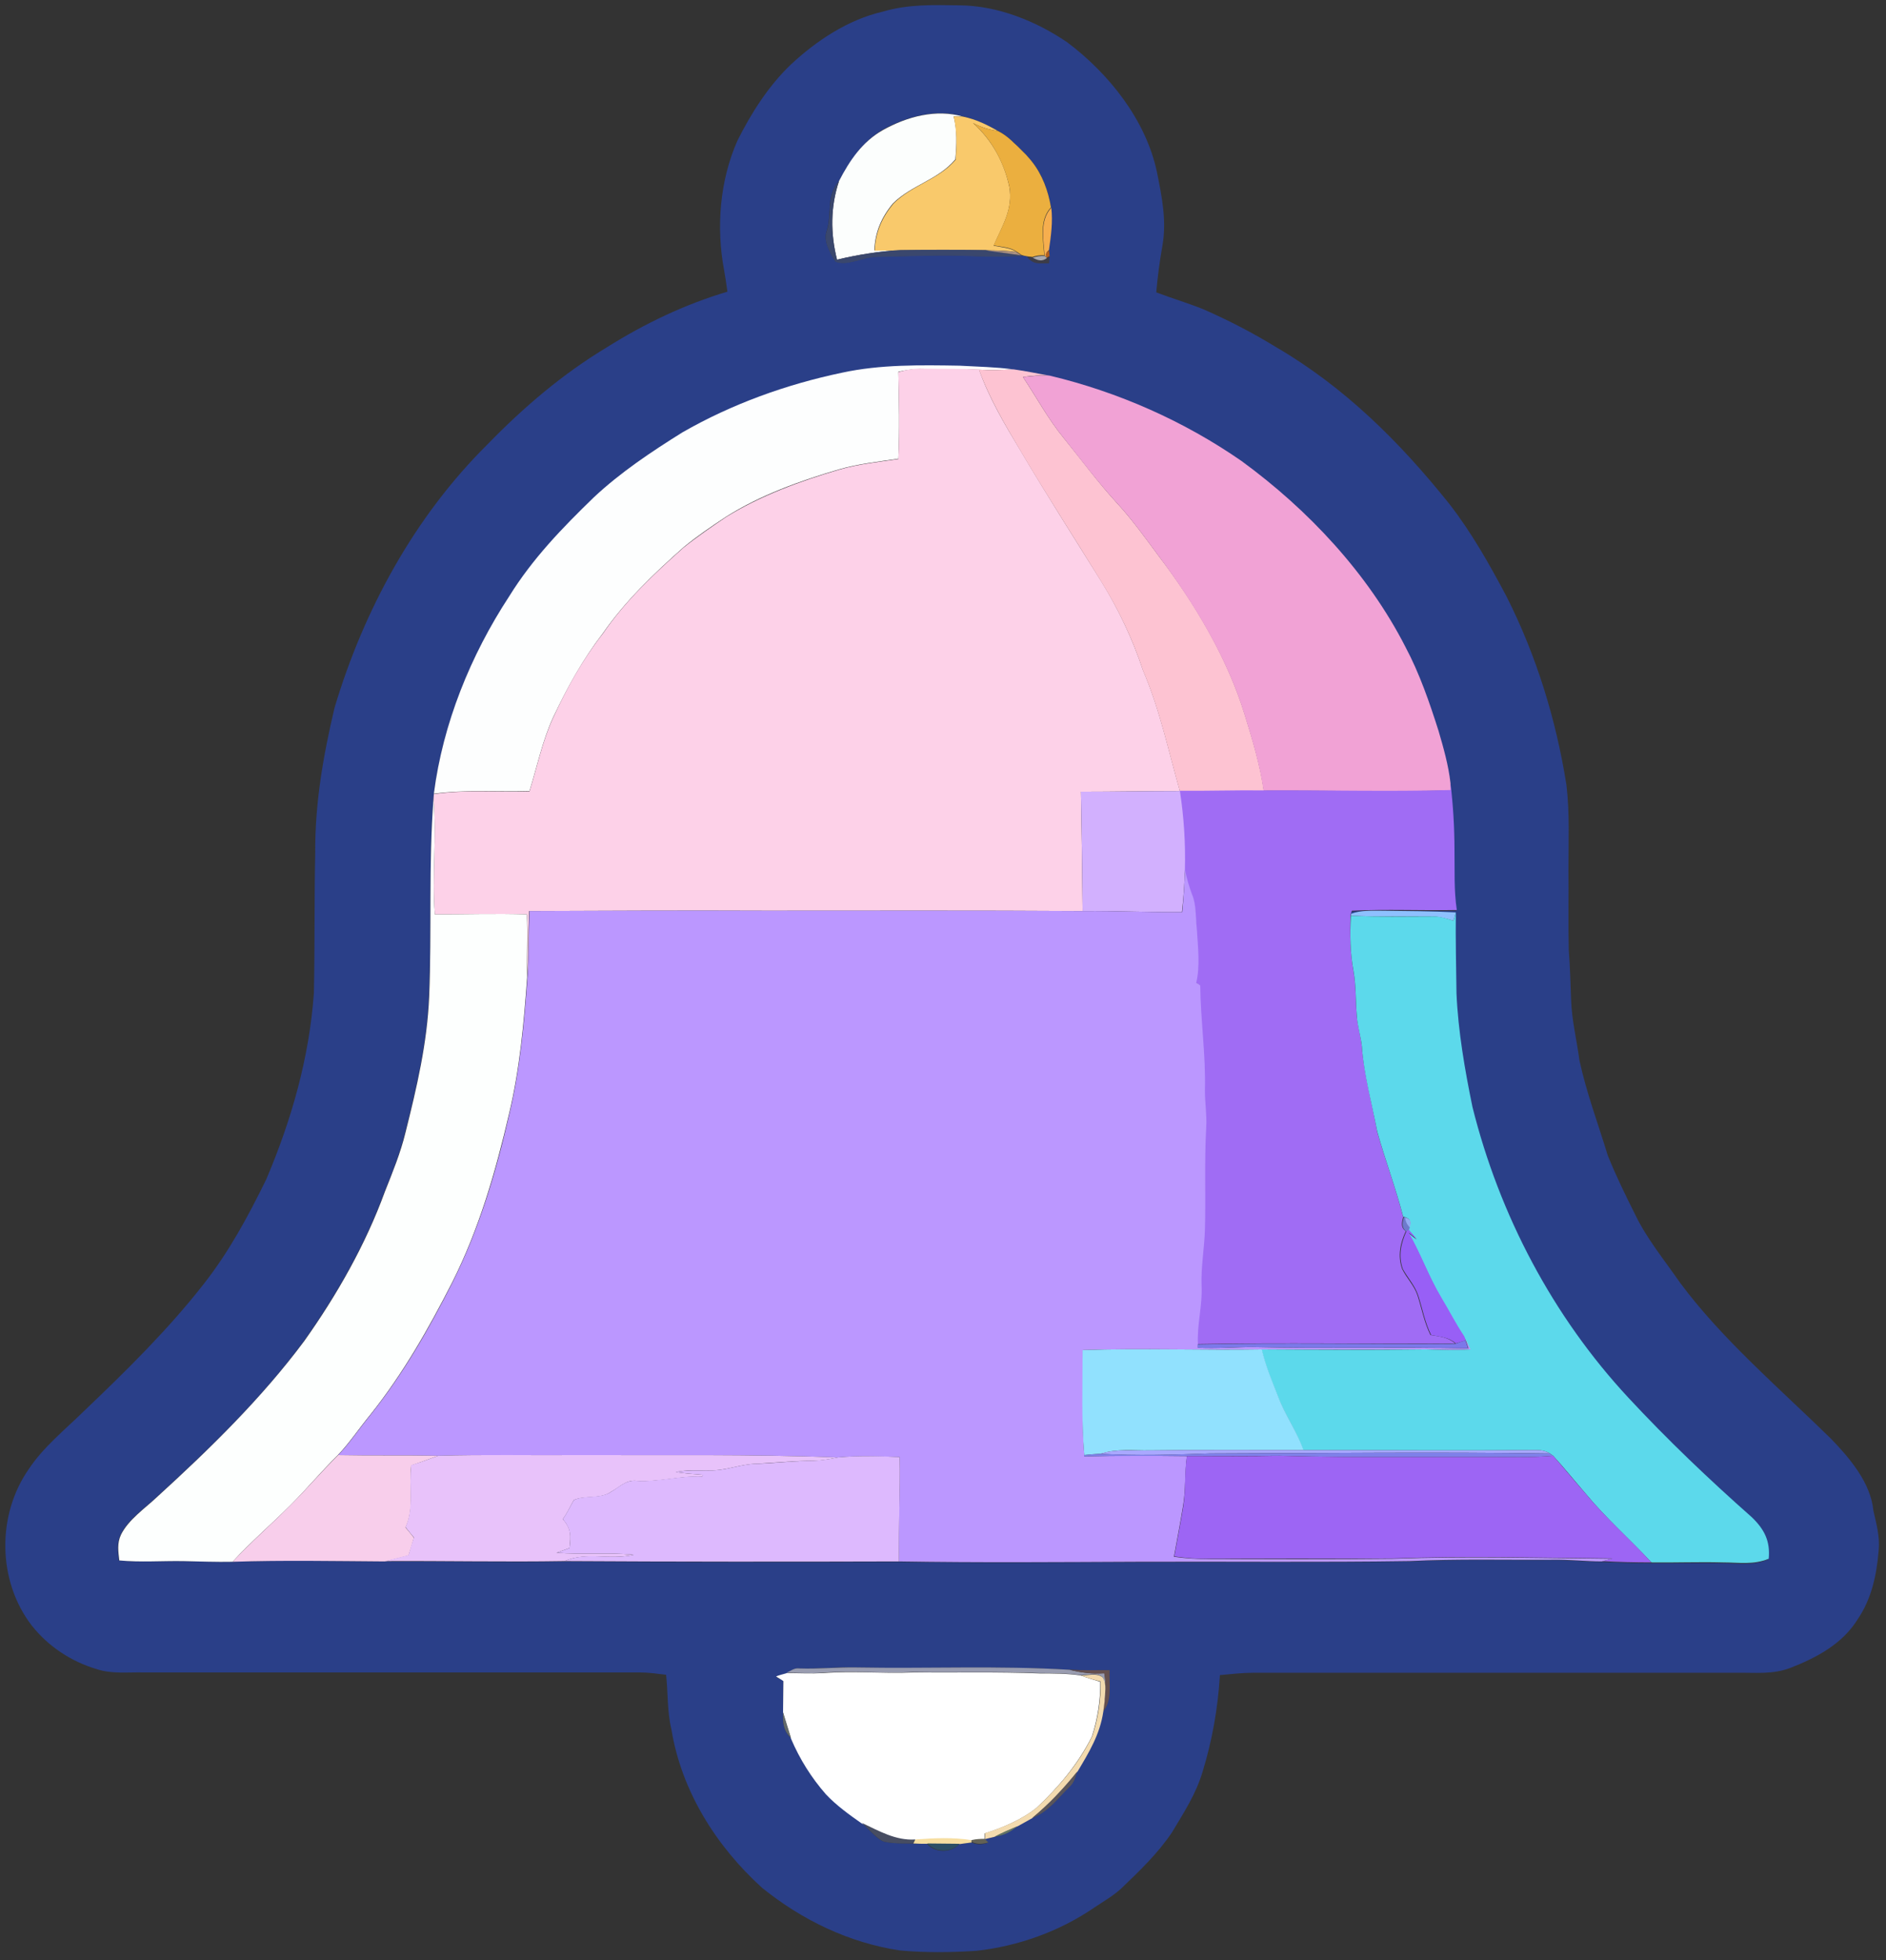 <?xml version="1.0" encoding="utf-8"?>
<!-- Generator: Adobe Illustrator 26.0.1, SVG Export Plug-In . SVG Version: 6.00 Build 0)  -->
<svg version="1.1" id="Слой_1" xmlns="http://www.w3.org/2000/svg" xmlns:xlink="http://www.w3.org/1999/xlink" x="0px" y="0px"
	 viewBox="0 0 566 588" style="enable-background:new 0 0 566 588;" xml:space="preserve">
<rect x="0" y="0" width="566" height="588" fill="#333333" stroke="none"/>
<style type="text/css">
	.st0{fill:#2A3F88;}
	.st1{fill:#FCFEFD;}
	.st2{fill:#F9C96B;}
	.st3{fill:#EBAF3F;}
	.st4{fill:#B6ABB1;}
	.st5{fill:#C5B1B0;}
	.st6{fill:#C1AAB0;}
	.st7{fill:#AA9DAF;}
	.st8{fill:#3A476D;}
	.st9{fill:#F6AE4E;}
	.st10{fill:#AA9183;}
	.st11{fill:#B35E1D;}
	.st12{fill:#3C3C48;}
	.st13{fill:#A7A7AD;}
	.st14{fill:#FDFEFE;}
	.st15{fill:#FDD1E8;}
	.st16{fill:#FDC3D2;}
	.st17{fill:#F1A2D5;}
	.st18{fill:#A06CF4;}
	.st19{fill:#D2B0FE;}
	.st20{fill:#FDFFFE;}
	.st21{fill:#BB97FF;}
	.st22{fill:#8EC0FE;}
	.st23{fill:#5CD9EB;}
	.st24{fill:#6E7ACD;}
	.st25{fill:#92ADF5;}
	.st26{fill:#985FF6;}
	.st27{fill:#7C78EA;}
	.st28{fill:#91E1FE;}
	.st29{fill:#A9A8FF;}
	.st30{fill:#F8CEEB;}
	.st31{fill:#7F80E9;}
	.st32{fill:#E8C2FA;}
	.st33{fill:#DDB9FE;}
	.st34{fill:#9D65F4;}
	.st35{fill:#999CB0;}
	.st36{fill:#65504F;}
	.st37{fill:#FFFFFF;}
	.st38{fill:#F3DBAF;}
	.st39{fill:#62696A;}
	.st40{fill:#59555B;}
	.st41{fill:#474D62;}
	.st42{fill:#627366;}
	.st43{fill:#F6DEA1;}
	.st44{fill:#636256;}
	.st45{fill:#2B4E64;}
</style>
<g>
	<path id="p1_00000056406280753107379510000008971037563388163230_" class="st0" d="M288,1.6c11.4,0.1,22.9,4.7,32.3,11.1
		c12.5,9.4,23.6,23.3,26.9,38.9c1.5,7.5,3,14.7,1.6,22.4c-0.8,4.5-1.4,9.1-1.8,13.7c4.7,1.8,9.5,3.2,14.2,5.1
		c7.5,3.3,14.7,7,21.7,11.3c20.6,12,37.2,28.5,52,47c6.7,8.6,12.1,18.2,17.2,27.8c9,17.8,14.9,37,18,56.6c1,8.4,0.6,17.1,0.6,25.5
		c0.1,8-0.1,16,0.1,24c0.4,5,0.5,10,0.7,15c0.2,6.1,1.7,12,2.5,18.1c2.1,9.7,5.6,19,8.5,28.5c2.4,6,5.3,11.9,8.2,17.7
		c3.5,7.3,8.8,13.7,13.5,20.5c12.6,17,30.1,31.9,45.3,46.8c5.6,5.8,11.9,13.2,12.7,21.5c0.9,4,2,7.8,1.6,12
		c-0.6,7.3-2.1,14.4-6.2,20.5c-4.6,7.5-12.3,11.6-20.2,14.7c-5.5,2.1-10.5,1.4-16.3,1.5c-48.3,0-96.7,0-145,0c-3.4,0-6.6,0.4-10,0.7
		c-0.6,9.9-2.3,19.6-5.2,29c-2,6.7-5.6,12.2-9.2,18.2c-4.3,6.4-9.8,11.6-15.2,16.8c-2.5,2.3-5.4,3.9-8.2,5.8
		c-10.4,7.1-22.7,11.5-35.2,12.9c-7.6,0.5-15.4,0.6-23-0.1c-15.3-2.3-29.4-9.1-41.4-18.8c-13.7-12.4-24.2-29-27.2-47.5
		c-1.3-5.4-1-10.9-1.6-16.4c-2.6-0.3-5.2-0.7-7.8-0.7c-49.7,0-99.3,0-149,0c-4.8-0.1-9.6,0.5-14.1-1c-7.7-2.3-14.5-6.8-19.5-13.1
		C-0.8,474.2-1,454.4,8.7,440.6c4.3-6.5,11-11.9,16.6-17.4c12.6-12,25.2-24.4,35.9-38.1c7.6-9.7,13.3-20.3,18.7-31.3
		c7.6-17.9,12.9-36.4,14.3-55.9c0.3-14,0.1-28,0.4-42c-0.1-14.9,2.4-29.2,5.8-43.6c8.8-29.4,24-57.3,45.9-79
		c10.8-11.1,22.5-21.1,35.8-29.1c11.3-7.1,23.4-12.9,36.2-16.7c-0.3-2.2-0.6-4.3-1-6.5c-2.4-12.8-1.3-26.8,4-38.8
		c4.1-8.2,9.3-16.4,16-22.8c7.7-7.2,17.2-13.5,27.6-15.9C272.7,1.2,280.1,1.5,288,1.6z M251.8,54.3c-4,4.7-2,9.4-3.7,15
		c-1.1,3,1.1,6.6,2.6,9.1c3.5,1.5,8.5-1.4,12.2-1.4c10-0.2,20-0.7,30-0.2c4.8,0.2,9.5,0.2,14.3-0.1l1,0.2c1.8,2.5,3.8,1.8,6.5,2
		l0.2-2.2l-0.2-1.8c0.6-4.3,1.2-8.4,0.7-12.7c-0.8-4.9-2.6-9.8-5.7-13.7l-0.4-0.5l-1.3-1.5l-0.6-0.6l-1.5-1.5l-0.5-0.5l-1.3-1.2
		l-0.5-0.5c-1.3-1.2-2.6-2.2-4.2-3c-3.3-1.8-6.7-3.4-10.4-4.3c-8.1-2.4-16.9,0.1-24.1,4C258.8,42.6,255.1,48.1,251.8,54.3z
		 M130.2,238.1l-0.1,1.4c-1.5,19.7-0.5,39.7-1.4,59.4c-0.5,14-3.7,27.2-7.1,40.8c-1.5,6.1-3.8,11.9-6.2,17.8
		c-5.8,15.9-14.4,31-24.2,44.8c-12.7,17.2-28.4,32.4-44.2,46.8c-3.6,3.4-8.7,6.8-10.8,11.3c-1.2,2.6-0.8,5-0.5,7.7
		c6.4,0.6,12.7,0.1,19.2,0.2c5,0.1,9.9,0.3,14.8,0.2c15.2-0.6,30.5-0.2,45.7-0.1c18-0.1,35.9,0.3,53.9,0c33.5,0.2,67,0.2,100.4,0.1
		c24,0.4,48.1,0.2,72.1,0.1c27-0.1,54,0.2,81.1-0.2c14.3-0.7,28.6-0.3,42.9-0.4c4.9-0.1,9.8,0.5,14.8,0.5c4.9,0.2,9.9,0.4,14.8,0.4
		c7.1,0.1,14.3-0.2,21.4,0c4.8,0,9.2,0.8,13.8-1.1c0.5-5.3-1.3-8.8-5-12.4c-12.8-11.4-25.3-23.4-37.1-35.9
		c-22.8-24.5-38.7-54.9-46.8-87.2c-2.4-11.2-4.3-22.6-4.8-34.1c-0.1-8.1-0.3-16.2-0.2-24.3c-7.3-0.4-14.5-0.4-21.9-0.5
		c-3.2,0-6.5-0.2-9.5,0.9c0.1-0.3,0.2-0.6,0.3-0.9c10.5-0.5,21,0.1,31.5-0.2c-0.9-6-0.6-12-0.7-18c0-6.7-0.4-13.4-1.2-20.1
		c-0.6-5.3-2.1-10.5-3.6-15.7c-2.7-8.5-5.7-17.2-9.9-25.1c-11.3-22.1-29.2-41.2-49.2-55.8c-17.3-12-37-20.7-57.5-25.6
		c-3.6-0.7-7.2-1.5-10.9-1.9c-5.4-0.7-10.8-0.8-16.2-1.1c-11.7-0.2-23.8-0.4-35.2,2.1c-16.7,3.5-33.1,9.5-47.9,17.9
		c-9.4,5.7-18.6,11.9-26.6,19.5c-9.5,9.2-18.4,18.4-25.4,29.7C141.2,196.6,133,217.1,130.2,238.1z M236.1,502l-0.3,0.1
		c-1,0.2-1.9,0.5-2.9,0.9c0.7,0.5,1.5,0.8,2.2,1.1c0,3.2-0.1,6.4-0.1,9.5c-0.1,3.2,0,5.5,2.4,7.8c2.6,6.1,6,11.8,10.5,16.7
		c3.1,3.3,7,6.1,10.7,8.7c2.1,1.8,4,4.4,6.5,5.6c2.9,0.7,6,0.5,9,0.6c1.4,0,2.8,0,4.1,0.1c2.4,2.8,7.2,2.8,9.7,0.1
		c1.2-0.2,2.4-0.3,3.7-0.5c1.7,0.8,3.2,0.6,4.9,0.1c-0.4-0.4-0.8-0.8-1.1-1.1h0c1-0.2,1.9-0.4,2.9-0.7c3.1-0.5,4.6-1.3,7-3.2
		c1.4-0.8,2.9-1.6,4.3-2.4c5-1.9,7.6-5.7,11.3-9.4c1.4-1.3,1.8-2.8,2.3-4.6c3.4-5.8,6.7-11.2,7.7-17.9c2.9-3.4,1.8-8.3,2-12.5
		c-4,0-8,0.1-12-0.1c-21.2-1.3-42.8-0.2-64-0.7c-5.7-0.2-11.4,0.5-17.1,0.3C238.3,500.3,237.4,501.2,236.1,502z"/>
</g>
<g>
	<path id="p2_00000087389432743093247670000004451012987765105816_" class="st1" d="M289.1,35c-1,0-1.9-0.1-2.9-0.1
		c1.1,4.3,0.9,8.5,0.5,12.9c-5.2,6.2-13,7.6-18.7,13.2c-3.5,4.2-5.4,8.7-5.6,14.1c2.6,0,5.2-0.1,7.8-0.1c-6.4,0.4-12.8,1.4-19,2.9
		c-2-7.8-2-15.9,0.6-23.6c3.2-6.2,7-11.8,13.2-15.3C272.2,35,280.9,32.6,289.1,35z"/>
</g>
<g>
	<path id="p3_00000162315071521954892260000011582344940381041581_" class="st2" d="M286.2,34.9c1,0,1.9,0.1,2.9,0.1
		c3.8,0.8,7.1,2.4,10.4,4.3c-2.8-0.4-5-1.1-7.5-2.4c5.7,5.1,9.3,11.7,10.9,19.1c1.2,6.8-2.1,11.7-4.7,17.7c2.3,0.5,5,0.6,6.9,1.9
		c-3.1-0.4-6.1-0.5-9.2-0.5c-8.5-0.1-17.1-0.1-25.6,0c-2.6,0-5.2,0.1-7.8,0.1c0.2-5.5,2.2-10,5.6-14.1c5.7-5.7,13.5-7.1,18.7-13.2
		C287.1,43.4,287.2,39.2,286.2,34.9z"/>
</g>
<g>
	<path id="p4_00000147199012506945595630000007128320874549368254_" class="st3" d="M292,36.9c2.5,1.3,4.7,2,7.5,2.4
		c1.6,0.8,2.9,1.8,4.2,3l0.2,0.2l0.2,0.2l1.3,1.2l0.5,0.5l1.5,1.5l0.6,0.6l1.3,1.5l0.4,0.5c3.1,3.9,4.9,8.8,5.7,13.7
		c-3.6,3.9-2.3,9.6-2,14.4c-1.2-0.1-2.4,0.1-3.6,0.5l-1.5-0.2l-1-0.2l-0.7-0.2c-0.5-0.3-1-0.7-1.5-1c-1.9-1.4-4.6-1.4-6.9-1.9
		c2.6-5.9,5.9-10.9,4.7-17.7C301.2,48.6,297.7,41.9,292,36.9z"/>
</g>
<g>
	<path id="p5_00000024680915776533397530000013302046038807125420_" class="st4" d="M303.7,42.3l0.5,0.5l-0.2-0.2L303.7,42.3z"/>
</g>
<g>
	<path id="p6_00000000215866871112673790000007004928508861545880_" class="st5" d="M305.5,44l0.5,0.5L305.5,44z"/>
</g>
<g>
	<path id="p7_00000143584001376483596030000014780977845900260246_" class="st6" d="M307.5,45.9l0.6,0.6L307.5,45.9z"/>
</g>
<g>
	<path id="p8_00000026862406921657492170000006053782983284366520_" class="st7" d="M309.4,48.1l0.4,0.5L309.4,48.1z"/>
</g>
<g>
	<path id="p9_00000158010119755256199560000010168794558494541502_" class="st8" d="M251.8,54.3c-2.6,7.7-2.6,15.8-0.6,23.6
		c6.3-1.5,12.6-2.5,19-2.9c8.5-0.1,17.1-0.1,25.6,0c3.6,0.6,7.1,1.1,10.7,1.6l0.7,0.2c-4.8,0.2-9.5,0.3-14.3,0.1
		c-10-0.5-20,0-30,0.2c-3.7,0-8.7,2.9-12.2,1.4c-1.5-2.5-3.7-6.1-2.6-9.1C249.9,63.8,247.8,59,251.8,54.3z"/>
</g>
<g>
	<path id="p10_00000163780968959236606710000008651262952760598171_" class="st9" d="M315.5,62.3c0.5,4.3-0.1,8.5-0.7,12.7
		c-0.9,0.7-1.1,1.5-0.6,2.3l-0.7-0.6C313.2,72,311.9,66.2,315.5,62.3z"/>
</g>
<g>
	<path id="p11_00000126301947768872651340000010302367365381850770_" class="st10" d="M295.8,75.1c3.1,0,6.1,0.2,9.2,0.5
		c0.5,0.3,1,0.7,1.5,1C303,76.1,299.4,75.6,295.8,75.1z"/>
</g>
<g>
	<path id="p12_00000093894930364627453820000000390526244115876278_" class="st11" d="M314.8,75.1l0.2,1.8l-0.8,0.5
		C313.6,76.6,313.8,75.8,314.8,75.1z"/>
</g>
<g>
	<path id="p13_00000156561778720661900740000017236250768759845303_" class="st12" d="M308.3,77l1.5,0.2c1.6,0.8,2.8,1.3,4.4,0.1
		l0.8-0.5l-0.2,2.2C312.1,78.9,310.1,79.6,308.3,77z"/>
</g>
<g>
	<path id="p14_00000022537232300272991460000014762307593533287604_" class="st13" d="M309.9,77.3c1.2-0.4,2.4-0.6,3.6-0.5l0.7,0.6
		C312.7,78.6,311.4,78.1,309.9,77.3z"/>
</g>
<g>
	<path id="p15_00000163063045086833178990000010696068361505133752_" class="st14" d="M288,109.7c5.4,0.3,10.8,0.4,16.2,1.1
		c-3.5,0.2-6.9,0.3-10.4,0.1c-5.6-0.3-11.2-0.1-16.8-0.2c-2.5-0.1-5,0.3-7.4,0.8c0.2,8.7,0.4,17.4,0,26.1c-6,0.9-11.9,1.5-17.8,3.2
		c-11.6,3.4-23.6,7.7-33.9,14.2c-4.4,2.9-8.8,5.9-12.8,9.2c-8.9,7.9-17.4,16-24.2,25.8c-6,7.8-10.7,16.3-14.9,25.2
		c-3.2,6.9-4.8,14.7-7.1,22.1c-9.6,0.3-19.1-0.5-28.7,0.8c2.7-21,11-41.5,22.6-59.2c7-11.3,15.9-20.5,25.4-29.7
		c8-7.5,17.3-13.7,26.6-19.5c14.8-8.5,31.2-14.4,47.9-17.9C264.2,109.3,276.3,109.5,288,109.7z"/>
</g>
<g>
	<path id="p16_00000033348569457849088170000012591805384072888228_" class="st15" d="M277,110.6c5.6,0.1,11.2,0,16.8,0.2
		c3,8.6,7.9,16.8,12.6,24.6c7.8,13.2,16,26,24.1,39c5.2,8.4,9.4,17.3,12.5,26.6c5.1,11.9,7.6,24,11.1,36.3c-9.9,0-19.8,0.2-29.7,0.2
		c0.2,11.9,0.4,23.8,0.5,35.8c-31.6-0.2-63.3-0.1-94.9-0.1c-23.7-0.1-47.5,0-71.2,0.1c-0.3,6.6,0,13.3-0.6,19.9
		c-0.1-6.3,0.4-12.6-0.1-18.9c-9.2-0.3-18.4,0-27.6,0c-0.9-11.5,0.6-23.1-0.4-34.7l0.1-1.4c9.6-1.4,19.1-0.5,28.7-0.8
		c2.3-7.4,3.9-15.2,7.1-22.1c4.1-8.9,8.8-17.4,14.9-25.2c6.8-9.9,15.3-17.9,24.2-25.8c4.1-3.3,8.5-6.3,12.8-9.2
		c10.3-6.4,22.3-10.8,33.9-14.2c5.8-1.7,11.8-2.3,17.8-3.2c0.4-8.7,0.2-17.4,0-26.1C272,110.9,274.5,110.5,277,110.6z"/>
</g>
<g>
	<path id="p17_00000148662220984023710990000005256462814492124304_" class="st16" d="M293.8,110.9c3.5,0.2,6.9,0.1,10.4-0.1
		c3.7,0.5,7.3,1.3,10.9,1.9c-2.7-0.2-5.4,0-8.1,0.4c4.2,6.3,7.6,12.7,12.4,18.5c5.2,6.4,10.2,13.2,15.8,19.3
		c4.6,5,8.4,10.3,12.4,15.7c10.9,14.3,20.7,30.6,26,47.9c2.3,7.4,4.6,15.1,5.7,22.8c-8.4-0.1-16.8,0.2-25.2,0.1
		c-3.5-12.2-6-24.4-11.1-36.3c-3.1-9.4-7.3-18.2-12.5-26.6c-8-13-16.3-25.8-24.1-39C301.7,127.6,296.9,119.5,293.8,110.9z"/>
</g>
<g>
	<path id="p18_00000009579177655307027830000006268095663503088050_" class="st17" d="M307,113.1c2.7-0.3,5.4-0.6,8.1-0.4
		c20.5,4.9,40.2,13.6,57.5,25.6c20,14.6,37.9,33.7,49.2,55.8c4.2,7.9,7.2,16.6,9.9,25.1c1.5,5.1,3,10.4,3.6,15.7l0.1,2.2
		c-18.7,0.5-37.5,0-56.2,0.1c-1.1-7.7-3.4-15.4-5.7-22.8c-5.3-17.3-15.2-33.5-26-47.9c-4-5.4-7.8-10.7-12.4-15.7
		c-5.6-6.1-10.6-12.8-15.8-19.3C314.6,125.8,311.2,119.4,307,113.1z"/>
</g>
<g>
	<path id="p19_00000052787419884781356820000009058674924415954049_" class="st18" d="M435.3,234.9c0.8,6.7,1.2,13.4,1.2,20.1
		c0.1,6.1-0.2,12,0.7,18c-10.5,0.2-21-0.3-31.5,0.2c-0.1,0.3-0.2,0.6-0.3,0.9l-0.1,0.6c-0.2,5.6-0.1,11.2,0.9,16.7
		c0.8,4.6,0.6,9,1,13.6c0.3,3,1.2,5.9,1.5,9c0.7,8.6,3.1,17,4.6,25.5c2.4,8.5,5.6,16.9,7.8,25.6c-0.4,1.6-0.8,3.2,0.8,4.2
		c-1.7,3.6-2.5,7.5-1.1,11.4c1.4,2.8,3.6,4.9,4.6,7.9c1.3,4,2,8.1,3.9,11.9c2.7,0.4,5.2,0.6,7.4,2.5c-25.8,0.2-51.6-0.3-77.4,0.2
		c-0.3-6,1.4-11.6,1.1-17.6c-0.2-5.6,0.8-11,1-16.6c0.3-10.4-0.2-20.7,0.4-31c0.2-3.7-0.4-7.3-0.4-11c0.3-10.5-1.3-20.9-1.4-31.5
		c-0.4-0.2-0.8-0.5-1.2-0.8c1.2-5,0.5-10.7,0.2-15.8c-0.3-3.5-0.1-7.6-1.5-10.8c-0.9-2.4-1.7-4.9-2.1-7.4c0.2-8-0.3-15.6-1.5-23.5
		c8.4,0.1,16.8-0.2,25.2-0.1c18.7-0.1,37.5,0.4,56.2-0.1L435.3,234.9z"/>
</g>
<g>
	<path id="p20_00000124861167094198734620000012151735929098522289_" class="st19" d="M324.4,237.5c9.9,0,19.8-0.2,29.7-0.2
		c1.2,7.9,1.7,15.5,1.5,23.5c-0.1,4.3-0.4,8.5-0.9,12.8c-9.9,0.1-19.8-0.4-29.8-0.3C324.8,261.4,324.6,249.4,324.4,237.5z"/>
</g>
<g>
	<path id="p21_00000174579178837124632850000015306698815154881418_" class="st20" d="M130.1,239.6c1,11.6-0.5,23.1,0.4,34.7
		c9.2,0,18.4-0.3,27.6,0c0.4,6.3-0.1,12.6,0.1,18.9c-1,13.8-2.2,27.4-5.4,40.8c-4.1,17.6-9,34.6-17.1,50.7
		c-7.1,13.9-14.7,27.3-24.5,39.6c-3.3,4-6.2,8.4-9.8,12.2c-4.9,4.8-9.3,10.1-14.1,14.9c-5.8,5.8-12,11.1-17.5,17.1
		c-4.9,0.1-9.9-0.1-14.8-0.2c-6.5-0.1-12.8,0.4-19.2-0.2c-0.3-2.7-0.7-5.1,0.5-7.7c2.2-4.5,7.2-7.9,10.8-11.3
		c15.8-14.4,31.4-29.6,44.2-46.8c9.8-13.8,18.4-28.9,24.2-44.8c2.3-5.8,4.7-11.6,6.2-17.8c3.4-13.6,6.5-26.7,7.1-40.8
		C129.6,279.2,128.6,259.3,130.1,239.6z"/>
</g>
<g>
	<path id="p22_00000141449810451530323130000008560850707921901738_" class="st21" d="M355.6,260.8c0.5,2.5,1.2,5,2.1,7.4
		c1.4,3.2,1.1,7.3,1.5,10.8c0.3,5.1,1,10.8-0.2,15.8c0.4,0.2,0.8,0.5,1.2,0.8c0.1,10.5,1.7,21,1.4,31.5c0,3.7,0.6,7.3,0.4,11
		c-0.6,10.3-0.1,20.7-0.4,31c-0.2,5.6-1.2,11-1,16.6c0.3,5.9-1.4,11.6-1.1,17.6v1c5.6,0.3,11.1-0.2,16.6-0.2c21.5,0.5,43,0,64.6,0.4
		c-0.3-0.8-0.5-1.6-0.8-2.4l-0.5-1.3c0.8,1.3,1.5,2.6,2.1,4c-4.5,0.3-8.9,0.1-13.4,0c-16.4,0.1-32.9,0.1-49.3,0
		c-17.9,0.3-35.9-0.4-53.8,0.2c0,10.5-0.4,21.1,0.4,31.5l0,0.4c10.3-0.3,20.5-0.2,30.8-0.1c-0.7,5.1-0.3,10.2-1.2,15.2
		c-0.8,5-1.8,10-2.7,15c3.6,0.5,7.1,0.7,10.7,0.7c18.3,0,36.7,0.1,55-0.1c22-0.8,43.9-0.2,65.8,0c-1,0.3-2,0.5-3.1,0.8
		c-4.9,0-9.8-0.6-14.8-0.5c-14.3,0.1-28.6-0.3-42.9,0.4c-27,0.4-54.1,0.1-81.1,0.2c-24,0.1-48.1,0.3-72.1-0.1
		c-0.3-10.5,0.4-20.9,0.2-31.3c-6.2-0.2-12.5-0.5-18.6,0.1c-26.1-1-52.3-0.6-78.4-0.7c-13.8,0.2-27.7-0.2-41.5,0.2
		c-10-0.2-20,0-30-0.2c3.6-3.8,6.5-8.2,9.8-12.2c9.8-12.3,17.4-25.6,24.5-39.6c8.1-16.2,13.1-33.2,17.1-50.7
		c3.2-13.5,4.4-27.1,5.4-40.8c0.5-6.6,0.3-13.2,0.6-19.9c23.7-0.1,47.5-0.2,71.2-0.1c31.6,0,63.3-0.1,94.9,0.1
		c9.9-0.1,19.8,0.4,29.8,0.3C355.2,269.3,355.5,265.1,355.6,260.8z"/>
</g>
<g>
	<path id="p23_00000005247414878586803040000010332340037429398451_" class="st22" d="M405.5,274.1c3-1.1,6.3-0.9,9.5-0.9
		c7.3,0.1,14.6,0.1,21.9,0.5l-0.7,2.5c-2-0.6-4-1.2-6.2-1.3c-8.1-0.1-16.3,0.2-24.4-0.2l-0.2,0L405.5,274.1z"/>
</g>
<g>
	<path id="p24_00000008861644403248478040000009206950011351612823_" class="st23" d="M405.4,274.7l0.2,0c8.1,0.4,16.3,0.2,24.4,0.2
		c2.1,0,4.1,0.6,6.2,1.3l0.7-2.5c-0.1,8.1,0.1,16.2,0.2,24.3c0.5,11.4,2.5,22.9,4.8,34.1c8.1,32.4,24.1,62.8,46.8,87.2
		c11.7,12.6,24.2,24.5,37.1,35.9c3.7,3.6,5.5,7.1,5,12.4c-4.6,1.9-9,1.1-13.8,1.1c-7.1-0.2-14.3,0.1-21.4,0
		c-6.5-7-13.7-13.3-19.7-20.6c-3.3-3.8-6.4-7.7-9.8-11.4l-1-0.7c-1.3-0.8-2.6-1-4.1-1c-23.3,0.2-46.6,0-69.9,0
		c-2-5.7-5.6-10.7-7.7-16.3c-1.8-4.6-3.7-9.1-4.8-13.9c16.4,0.1,32.9,0.2,49.3,0c4.5,0.1,8.9,0.3,13.4,0c-0.6-1.4-1.3-2.7-2.1-4
		c-2.5-3.7-4.5-7.6-6.8-11.5c-3.7-6.3-6.1-13.2-9.8-19.5c0.8,0.7,1.7,1.4,2.5,2c-0.8-1-1.6-1.9-2.5-2.9l0.3-0.8
		c0.7-1.6,0.2-2.6-1.3-3l-0.5-0.1c-2.2-8.6-5.4-17-7.8-25.6c-1.6-8.5-4-16.9-4.6-25.5c-0.3-3-1.3-5.9-1.5-9c-0.4-4.6-0.2-9-1-13.6
		C405.2,286,405.1,280.3,405.4,274.7z"/>
</g>
<g>
	<path id="p25_00000128470798446852335440000011505882138421414331_" class="st24" d="M421.3,365.1l0.5,0.1c0,1.1,0.4,2.1,1.3,3
		l-0.3,0.8l-0.7,0.4C420.4,368.3,420.9,366.6,421.3,365.1z"/>
</g>
<g>
	<path id="p26_00000097457896041434273080000011569454754132781705_" class="st25" d="M421.7,365.2c1.6,0.4,2,1.4,1.3,3
		C422.2,367.3,421.7,366.3,421.7,365.2z"/>
</g>
<g>
	<path id="p27_00000175310782423295685270000016057599619733064116_" class="st26" d="M422.1,369.3l0.7-0.4c0.8,1,1.7,1.9,2.5,2.9
		c-0.8-0.7-1.7-1.3-2.5-2c3.6,6.3,6,13.2,9.8,19.5c2.3,3.8,4.3,7.8,6.8,11.5l0.5,1.3c-1,0.3-2,0.6-3,0.9c-2.2-1.9-4.7-2-7.4-2.5
		c-1.9-3.8-2.6-7.9-3.9-11.9c-1-3-3.1-5.2-4.6-7.9C419.6,376.8,420.4,373,422.1,369.3z"/>
</g>
<g>
	<path id="p28_00000174598395473100138180000002365316024043470778_" class="st27" d="M439.8,402.1c0.3,0.8,0.5,1.6,0.8,2.4
		c-21.5-0.5-43.1,0.1-64.6-0.4c-5.5,0-11,0.5-16.6,0.2v-1c25.8-0.6,51.6,0,77.4-0.2C437.8,402.7,438.8,402.4,439.8,402.1z"/>
</g>
<g>
	<path id="p29_00000038390346153640691880000018031445701220108715_" class="st28" d="M324.9,405c17.9-0.6,35.9,0.1,53.8-0.2
		c1.1,4.8,3,9.3,4.8,13.9c2.1,5.7,5.7,10.6,7.7,16.3c-15.4,0-30.8-0.1-46.1,0.1c-5.1,0.1-9.8-0.6-14.8,1c-1.6,0.1-3.3,0.2-4.9,0.4
		C324.5,426.1,324.9,415.5,324.9,405z"/>
</g>
<g>
	<path id="p30_00000140715480778172373250000002393943444565782948_" class="st29" d="M345,435.1c15.4-0.2,30.8-0.1,46.1-0.1
		c23.3,0,46.6,0.2,69.9,0c1.5,0,2.8,0.2,4.1,1c-34-0.5-68.1-0.1-102.1,0c-10.9,0.4-21.9,0.8-32.8,0.1
		C335.2,434.5,339.9,435.3,345,435.1z"/>
</g>
<g>
	<path id="p31_00000165916397299262083790000000122491169030987401_" class="st30" d="M101.5,436.5c10,0.2,20,0,30,0.2
		c-2.7,1-5.4,2-8.1,2.9c-0.7,6.5,1,13-1.7,18.6c0.8,1,1.7,2,2.5,3.1c-0.5,1.8-1,3.5-1.6,5.3c-2.4,0.6-4.7,1.2-7.1,1.8
		c-15.2-0.1-30.4-0.4-45.7,0.1c5.6-6,11.7-11.3,17.5-17.1C92.2,446.5,96.6,441.3,101.5,436.5z"/>
</g>
<g>
	<path id="p32_00000145041561481781365280000010868888155178820749_" class="st31" d="M325.3,436.5c1.6-0.2,3.3-0.3,4.9-0.4
		c10.9,0.6,21.9,0.3,32.8-0.1c34-0.1,68.1-0.5,102.1,0l1,0.7c-3.4,0.3-6.7,0.4-10.1,0.4c-24-0.2-48,0.3-72-0.4
		c-9.3,0.1-18.6,0.1-27.8,0.1c-10.3-0.1-20.6-0.1-30.8,0.1L325.3,436.5z"/>
</g>
<g>
	<path id="p33_00000116237638745060901060000012059630157754196908_" class="st32" d="M131.5,436.7c13.8-0.4,27.7-0.1,41.5-0.2
		c26.1,0.1,52.3-0.3,78.4,0.7c-2.5,0.5-4.9,1-7.4,1c-5.7,0-11.3,0.6-17,0.9c-4.8,0.1-9.1,2.1-14,2c-3.4-0.1-6.8-0.2-10.2,0.5
		c2.6,0.4,5.3,0.6,8,0.8l0,0.5c-6.7-0.2-13.1,1.8-19.8,1.3c-3.2-0.3-5,1.9-7.6,3.3c-3.1,2.3-8.1,1-11.2,2.5c-1.1,1.9-2,4-3.3,5.7
		c2.6,3,2.4,4.9,2,8.7c-1.3,0.5-2.6,0.9-3.9,1.4c7.7,0.6,15.5-0.2,23.2,0.6c-7.5,1.7-14-1-20.8,1.9c-18,0.3-35.9-0.1-53.9,0
		c2.4-0.6,4.7-1.2,7.1-1.8c0.5-1.8,1-3.5,1.6-5.3c-0.8-1-1.7-2-2.5-3.1c2.6-5.7,0.9-12.2,1.7-18.6
		C126.1,438.7,128.8,437.7,131.5,436.7z"/>
</g>
<g>
	<path id="p34_00000097468469280365420000000015772039077960457122_" class="st33" d="M251.4,437.2c6.2-0.6,12.4-0.4,18.6-0.1
		c0.2,10.4-0.4,20.9-0.2,31.3c-33.5,0.1-67,0.1-100.4-0.1c6.8-3,13.3-0.2,20.8-1.9c-7.7-0.8-15.5,0-23.2-0.6
		c1.3-0.5,2.6-0.9,3.9-1.4c0.4-3.8,0.5-5.7-2-8.7c1.3-1.8,2.2-3.8,3.3-5.7c3.1-1.6,8.1-0.3,11.2-2.5c2.6-1.5,4.4-3.6,7.6-3.3
		c6.7,0.4,13.1-1.6,19.8-1.3l0-0.5c-2.7-0.2-5.3-0.4-8-0.8c3.4-0.7,6.8-0.5,10.2-0.5c4.9,0.1,9.1-1.9,14-2c5.7-0.2,11.3-0.9,17-0.9
		C246.5,438.1,249,437.7,251.4,437.2z"/>
</g>
<g>
	<path id="p35_00000147935590250247533770000014456320052673204879_" class="st34" d="M356.2,436.8c9.3,0,18.6,0.1,27.8-0.1
		c24,0.7,48,0.2,72,0.4c3.4,0,6.7-0.1,10.1-0.4c3.3,3.7,6.5,7.7,9.8,11.4c6,7.3,13.3,13.6,19.7,20.6c-4.9,0-9.9-0.1-14.8-0.4
		c1-0.2,2.1-0.5,3.1-0.8c-21.9-0.2-43.9-0.8-65.8,0c-18.3,0.1-36.7,0-55,0.1c-3.6,0.1-7.1-0.2-10.7-0.7c0.9-5,1.9-10,2.7-15
		C355.9,447,355.4,441.9,356.2,436.8z"/>
</g>
<g>
	<path id="p36_00000002361051147347374370000005493759643727215027_" class="st35" d="M239.9,500.5c5.7,0.2,11.4-0.4,17.1-0.3
		c21.2,0.4,42.8-0.6,64,0.7c3.6,0.9,6.7,1.3,10.4,1c0.5,2.9,0.5,5.5,0,8.4c0-2.2,0.9-5.5-0.6-7.2c-1.6-1.5-4.5-0.5-6.6-0.6
		c-4.1-0.6-8.2-0.6-12.3-0.6c-12.7-0.5-25.3-0.1-38-0.3c-9,0.5-18-0.5-27,0.2c-3.7,0.3-7.3,0-10.9,0
		C237.4,501.2,238.3,500.3,239.9,500.5z"/>
</g>
<g>
	<path id="p37_00000003106422872099800920000002322428692129504185_" class="st36" d="M321,500.9c4,0.2,8,0.1,12,0.1
		c-0.2,4.2,0.9,9.1-2,12.5c0.2-1,0.3-2.1,0.4-3.1c0.5-2.9,0.5-5.5,0-8.4C327.8,502.2,324.6,501.8,321,500.9z"/>
</g>
<g>
	<path id="p38_00000018232521232663962190000014577557876795824000_" class="st37" d="M232.9,502.9c0.9-0.4,1.9-0.6,2.9-0.9l0.3-0.1
		c3.7,0,7.3,0.2,10.9,0c9-0.7,18,0.2,27-0.2c12.7,0.1,25.4-0.2,38,0.3c4.1,0,8.2,0,12.3,0.6c1.9,0.7,3.9,1.3,5.9,1.9
		c0.1,5.5-0.8,11.1-2.5,16.4c-4.1,8.2-9.9,15.1-16.6,21.4c-4.5,3.6-10.2,6-15.6,7.7l0,1.8h0c-1.3-0.1-2.6,0-4,0.4
		c-5.4-0.9-11.3-0.6-16.8-0.2c-5.8,0.4-11-2.6-16.1-5c-3.7-2.6-7.6-5.4-10.7-8.7c-4.4-5-7.9-10.6-10.5-16.7
		c-0.8-2.6-1.7-5.2-2.4-7.8c0-3.2,0.1-6.4,0.1-9.5C234.3,503.7,233.6,503.4,232.9,502.9z"/>
</g>
<g>
	<path id="p39_00000005266027026549383310000013810423489162061992_" class="st38" d="M324.3,502.6c2,0.1,4.9-0.9,6.6,0.6
		c1.4,1.8,0.6,5.1,0.6,7.2c-0.1,1-0.3,2.1-0.4,3.1c-1,6.8-4.3,12.2-7.7,17.9c-4.1,5.1-8.5,9.8-13.6,14c-1.4,0.8-2.9,1.6-4.3,2.4
		c-2.4,1-4.7,2.1-7,3.2c-1,0.2-1.9,0.5-2.9,0.7l0-1.8c5.5-1.7,11.1-4.1,15.6-7.7c6.7-6.3,12.5-13.1,16.6-21.4
		c1.7-5.2,2.6-10.8,2.5-16.4C328.2,503.9,326.3,503.3,324.3,502.6z"/>
</g>
<g>
	<path id="p40_00000152979283695552277380000007384911394456381835_" class="st39" d="M235,513.6c0.8,2.6,1.6,5.2,2.4,7.8
		C235,519,234.9,516.8,235,513.6z"/>
</g>
<g>
	<path id="p41_00000114762812825210461520000002206038274018096553_" class="st40" d="M323.3,531.4c-0.6,1.8-0.9,3.3-2.3,4.6
		c-3.7,3.6-6.3,7.5-11.3,9.4C314.8,541.2,319.2,536.5,323.3,531.4z"/>
</g>
<g>
	<path id="p42_00000073712761425707554650000002391804396196174988_" class="st41" d="M258.6,546.8c5.1,2.4,10.2,5.4,16.1,5
		l-0.6,1.2c-2.9,0-6.1,0.1-9-0.6C262.7,551.2,260.7,548.6,258.6,546.8z"/>
</g>
<g>
	<path id="p43_00000036212488944375675610000002120840551524692652_" class="st42" d="M305.4,547.8c-2.4,1.9-3.9,2.7-7,3.2
		C300.6,549.8,303,548.8,305.4,547.8z"/>
</g>
<g>
	<path id="p44_00000042724301453558018190000012424259930597486209_" class="st43" d="M274.7,551.8c5.5-0.4,11.3-0.7,16.8,0.2
		l0.1,0.7c-1.2,0.2-2.5,0.3-3.7,0.5c-3.2,0-6.5-0.1-9.7-0.1c-1.4,0-2.8,0-4.1-0.1L274.7,551.8z"/>
</g>
<g>
	<path id="p45_00000125566496209725627210000009369944333508396461_" class="st44" d="M291.5,552c1.3-0.3,2.6-0.4,4-0.4
		c0.4,0.4,0.8,0.8,1.1,1.1c-1.8,0.5-3.2,0.6-4.9-0.1L291.5,552z"/>
</g>
<g>
	<path id="p46_00000168812722996400565860000000408708326065392014_" class="st45" d="M278.3,553c3.2,0,6.4,0.1,9.7,0.1
		C285.5,555.8,280.7,555.8,278.3,553z"/>
</g>
</svg>
